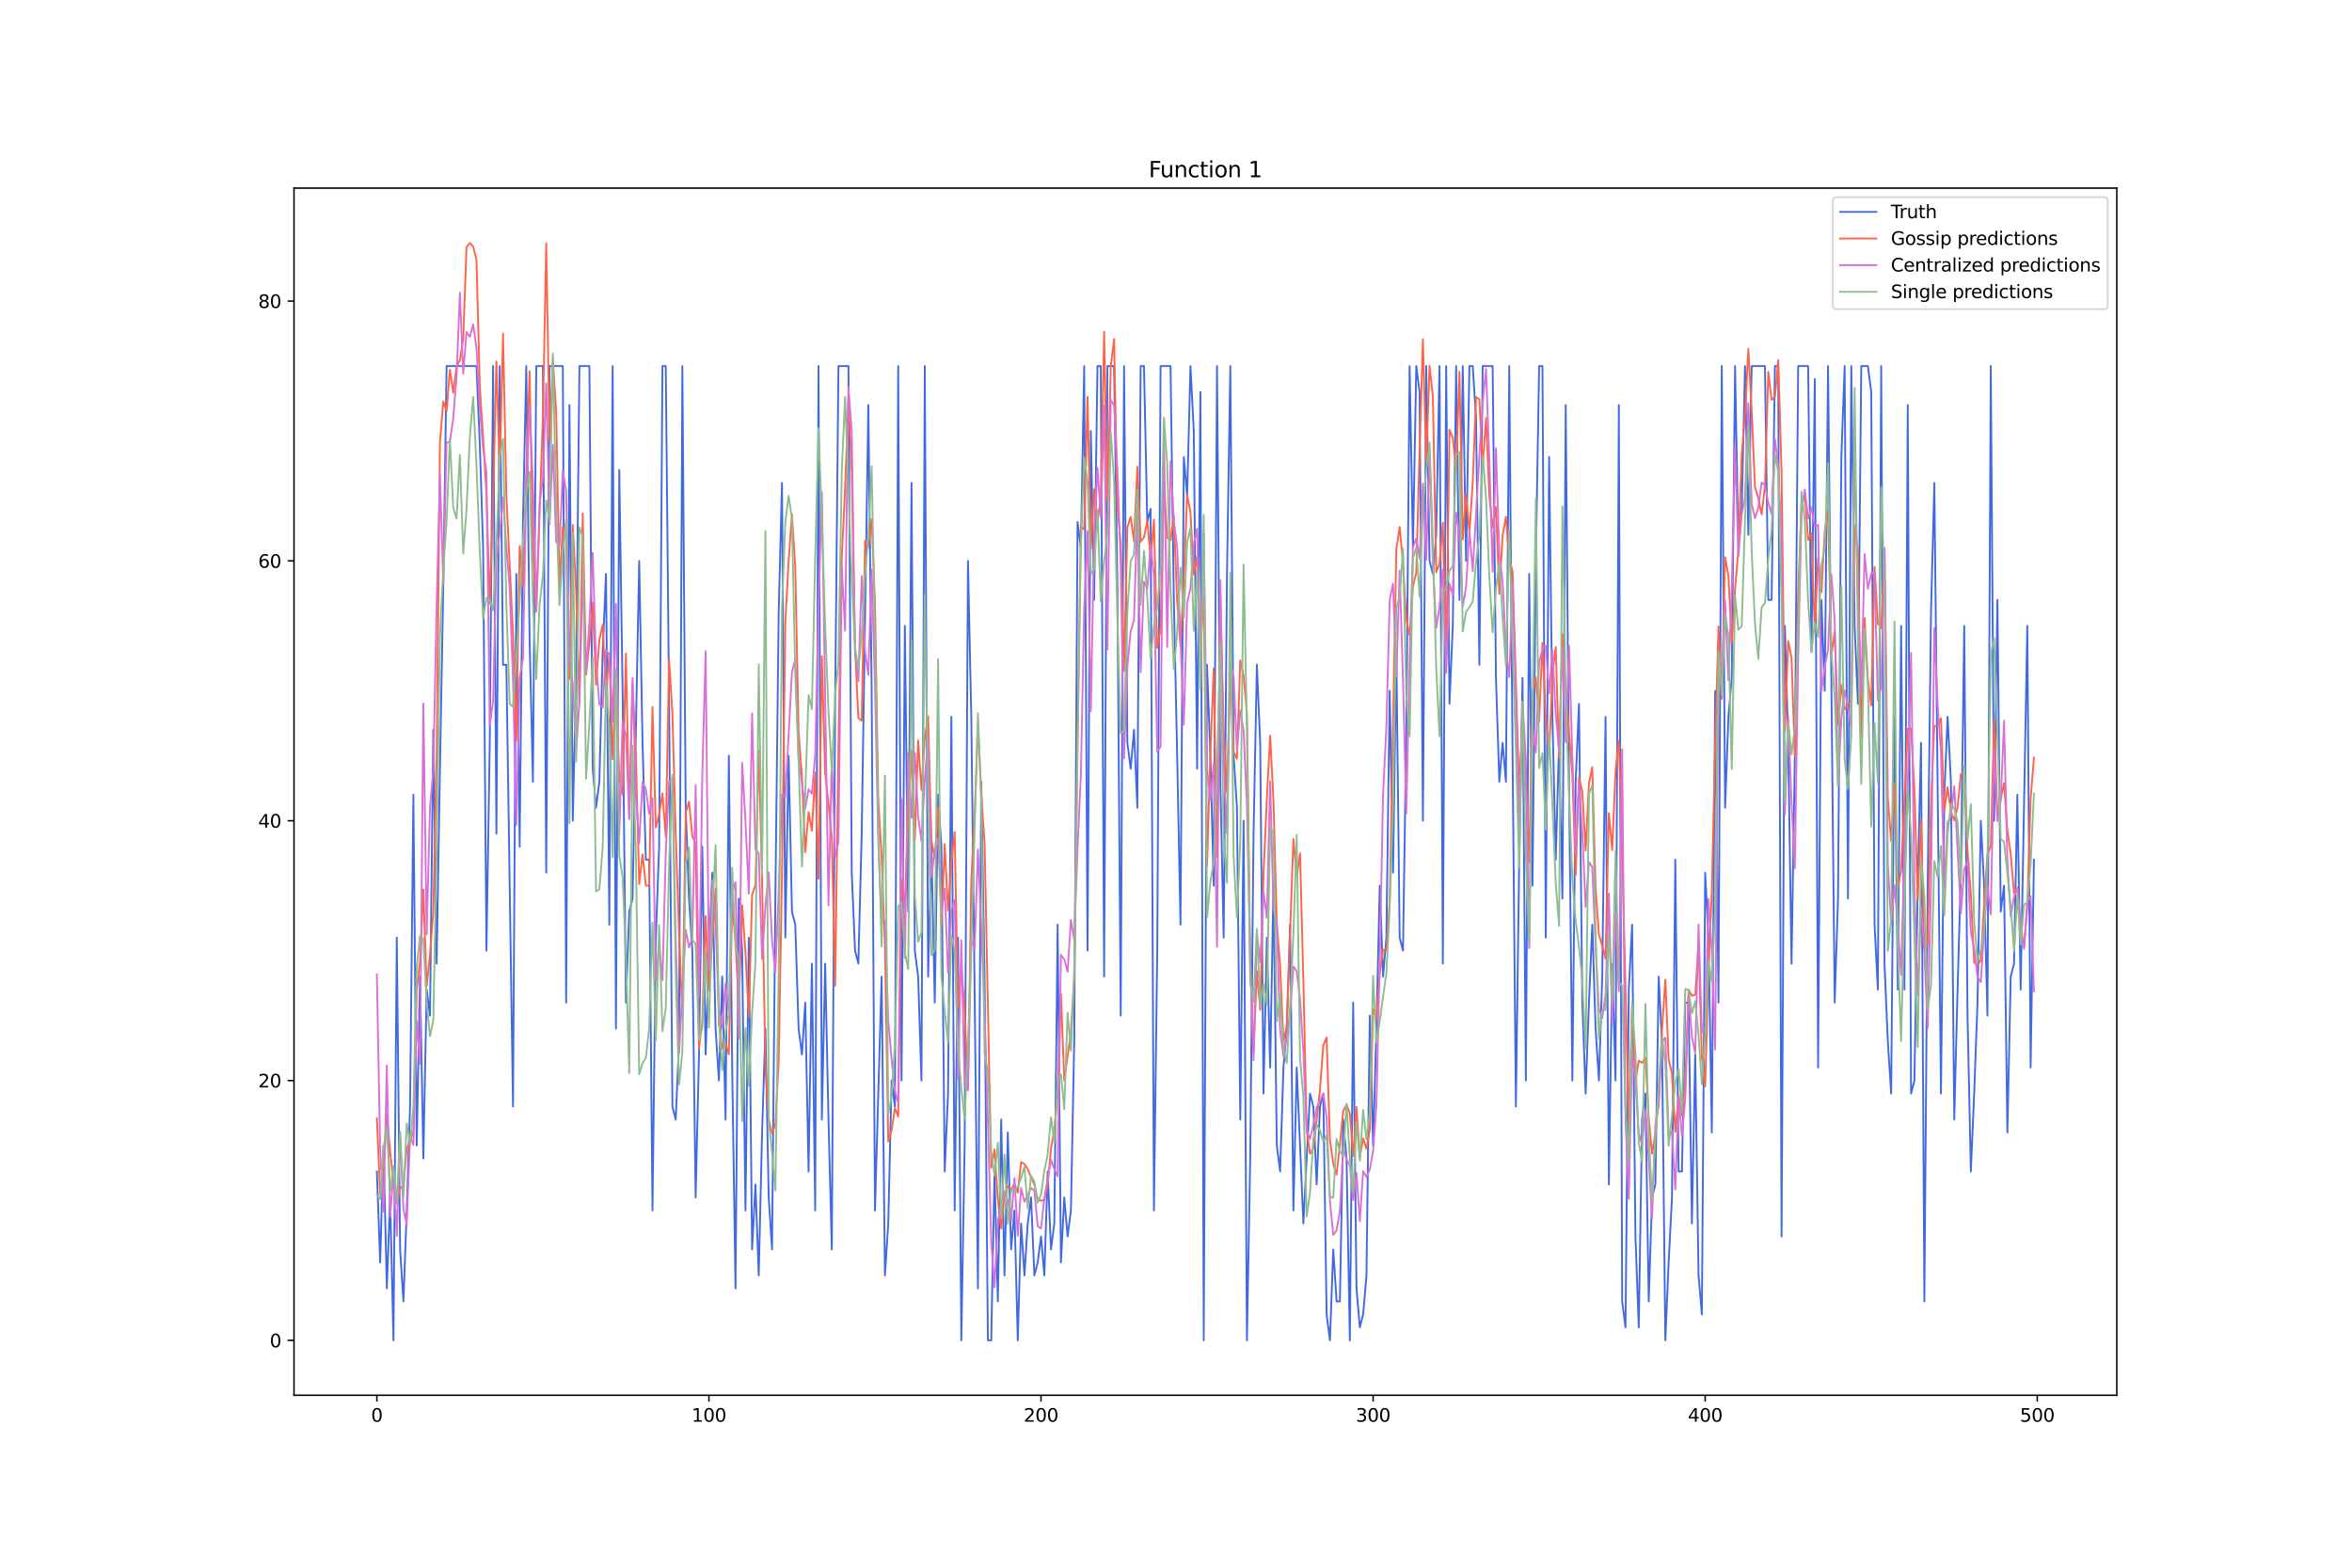 <?xml version="1.0" encoding="utf-8" standalone="no"?>
<!DOCTYPE svg PUBLIC "-//W3C//DTD SVG 1.1//EN"
  "http://www.w3.org/Graphics/SVG/1.1/DTD/svg11.dtd">
<svg xmlns:xlink="http://www.w3.org/1999/xlink" width="1296pt" height="864pt" viewBox="0 0 1296 864" xmlns="http://www.w3.org/2000/svg" version="1.1">
 <defs>
  <style type="text/css">*{stroke-linejoin: round; stroke-linecap: butt}</style>
 </defs>
 <g id="figure_1">
  <g id="patch_1">
   <path d="M 0 864 
L 1296 864 
L 1296 0 
L 0 0 
z
" style="fill: #ffffff"/>
  </g>
  <g id="axes_1">
   <g id="patch_2">
    <path d="M 162 768.96 
L 1166.4 768.96 
L 1166.4 103.68 
L 162 103.68 
z
" style="fill: #ffffff"/>
   </g>
   <g id="matplotlib.axis_1">
    <g id="xtick_1">
     <g id="line2d_1">
      <defs>
       <path id="m5e33c8b015" d="M 0 0 
L 0 3.5 
" style="stroke: #000000; stroke-width: 0.8"/>
      </defs>
      <g>
       <use xlink:href="#m5e33c8b015" x="207.655" y="768.96" style="stroke: #000000; stroke-width: 0.8"/>
      </g>
     </g>
     <g id="text_1">
      <!-- 0 -->
      <g transform="translate(204.473 783.558) scale(0.1 -0.1)">
       <defs>
        <path id="DejaVuSans-30" d="M 2034 4250 
Q 1547 4250 1301 3770 
Q 1056 3291 1056 2328 
Q 1056 1369 1301 889 
Q 1547 409 2034 409 
Q 2525 409 2770 889 
Q 3016 1369 3016 2328 
Q 3016 3291 2770 3770 
Q 2525 4250 2034 4250 
z
M 2034 4750 
Q 2819 4750 3233 4129 
Q 3647 3509 3647 2328 
Q 3647 1150 3233 529 
Q 2819 -91 2034 -91 
Q 1250 -91 836 529 
Q 422 1150 422 2328 
Q 422 3509 836 4129 
Q 1250 4750 2034 4750 
z
" transform="scale(0.016)"/>
       </defs>
       <use xlink:href="#DejaVuSans-30"/>
      </g>
     </g>
    </g>
    <g id="xtick_2">
     <g id="line2d_2">
      <g>
       <use xlink:href="#m5e33c8b015" x="390.639" y="768.96" style="stroke: #000000; stroke-width: 0.8"/>
      </g>
     </g>
     <g id="text_2">
      <!-- 100 -->
      <g transform="translate(381.095 783.558) scale(0.1 -0.1)">
       <defs>
        <path id="DejaVuSans-31" d="M 794 531 
L 1825 531 
L 1825 4091 
L 703 3866 
L 703 4441 
L 1819 4666 
L 2450 4666 
L 2450 531 
L 3481 531 
L 3481 0 
L 794 0 
L 794 531 
z
" transform="scale(0.016)"/>
       </defs>
       <use xlink:href="#DejaVuSans-31"/>
       <use xlink:href="#DejaVuSans-30" x="63.623"/>
       <use xlink:href="#DejaVuSans-30" x="127.246"/>
      </g>
     </g>
    </g>
    <g id="xtick_3">
     <g id="line2d_3">
      <g>
       <use xlink:href="#m5e33c8b015" x="573.623" y="768.96" style="stroke: #000000; stroke-width: 0.8"/>
      </g>
     </g>
     <g id="text_3">
      <!-- 200 -->
      <g transform="translate(564.079 783.558) scale(0.1 -0.1)">
       <defs>
        <path id="DejaVuSans-32" d="M 1228 531 
L 3431 531 
L 3431 0 
L 469 0 
L 469 531 
Q 828 903 1448 1529 
Q 2069 2156 2228 2338 
Q 2531 2678 2651 2914 
Q 2772 3150 2772 3378 
Q 2772 3750 2511 3984 
Q 2250 4219 1831 4219 
Q 1534 4219 1204 4116 
Q 875 4013 500 3803 
L 500 4441 
Q 881 4594 1212 4672 
Q 1544 4750 1819 4750 
Q 2544 4750 2975 4387 
Q 3406 4025 3406 3419 
Q 3406 3131 3298 2873 
Q 3191 2616 2906 2266 
Q 2828 2175 2409 1742 
Q 1991 1309 1228 531 
z
" transform="scale(0.016)"/>
       </defs>
       <use xlink:href="#DejaVuSans-32"/>
       <use xlink:href="#DejaVuSans-30" x="63.623"/>
       <use xlink:href="#DejaVuSans-30" x="127.246"/>
      </g>
     </g>
    </g>
    <g id="xtick_4">
     <g id="line2d_4">
      <g>
       <use xlink:href="#m5e33c8b015" x="756.607" y="768.96" style="stroke: #000000; stroke-width: 0.8"/>
      </g>
     </g>
     <g id="text_4">
      <!-- 300 -->
      <g transform="translate(747.063 783.558) scale(0.1 -0.1)">
       <defs>
        <path id="DejaVuSans-33" d="M 2597 2516 
Q 3050 2419 3304 2112 
Q 3559 1806 3559 1356 
Q 3559 666 3084 287 
Q 2609 -91 1734 -91 
Q 1441 -91 1130 -33 
Q 819 25 488 141 
L 488 750 
Q 750 597 1062 519 
Q 1375 441 1716 441 
Q 2309 441 2620 675 
Q 2931 909 2931 1356 
Q 2931 1769 2642 2001 
Q 2353 2234 1838 2234 
L 1294 2234 
L 1294 2753 
L 1863 2753 
Q 2328 2753 2575 2939 
Q 2822 3125 2822 3475 
Q 2822 3834 2567 4026 
Q 2313 4219 1838 4219 
Q 1578 4219 1281 4162 
Q 984 4106 628 3988 
L 628 4550 
Q 988 4650 1302 4700 
Q 1616 4750 1894 4750 
Q 2613 4750 3031 4423 
Q 3450 4097 3450 3541 
Q 3450 3153 3228 2886 
Q 3006 2619 2597 2516 
z
" transform="scale(0.016)"/>
       </defs>
       <use xlink:href="#DejaVuSans-33"/>
       <use xlink:href="#DejaVuSans-30" x="63.623"/>
       <use xlink:href="#DejaVuSans-30" x="127.246"/>
      </g>
     </g>
    </g>
    <g id="xtick_5">
     <g id="line2d_5">
      <g>
       <use xlink:href="#m5e33c8b015" x="939.591" y="768.96" style="stroke: #000000; stroke-width: 0.8"/>
      </g>
     </g>
     <g id="text_5">
      <!-- 400 -->
      <g transform="translate(930.047 783.558) scale(0.1 -0.1)">
       <defs>
        <path id="DejaVuSans-34" d="M 2419 4116 
L 825 1625 
L 2419 1625 
L 2419 4116 
z
M 2253 4666 
L 3047 4666 
L 3047 1625 
L 3713 1625 
L 3713 1100 
L 3047 1100 
L 3047 0 
L 2419 0 
L 2419 1100 
L 313 1100 
L 313 1709 
L 2253 4666 
z
" transform="scale(0.016)"/>
       </defs>
       <use xlink:href="#DejaVuSans-34"/>
       <use xlink:href="#DejaVuSans-30" x="63.623"/>
       <use xlink:href="#DejaVuSans-30" x="127.246"/>
      </g>
     </g>
    </g>
    <g id="xtick_6">
     <g id="line2d_6">
      <g>
       <use xlink:href="#m5e33c8b015" x="1122.575" y="768.96" style="stroke: #000000; stroke-width: 0.8"/>
      </g>
     </g>
     <g id="text_6">
      <!-- 500 -->
      <g transform="translate(1113.032 783.558) scale(0.1 -0.1)">
       <defs>
        <path id="DejaVuSans-35" d="M 691 4666 
L 3169 4666 
L 3169 4134 
L 1269 4134 
L 1269 2991 
Q 1406 3038 1543 3061 
Q 1681 3084 1819 3084 
Q 2600 3084 3056 2656 
Q 3513 2228 3513 1497 
Q 3513 744 3044 326 
Q 2575 -91 1722 -91 
Q 1428 -91 1123 -41 
Q 819 9 494 109 
L 494 744 
Q 775 591 1075 516 
Q 1375 441 1709 441 
Q 2250 441 2565 725 
Q 2881 1009 2881 1497 
Q 2881 1984 2565 2268 
Q 2250 2553 1709 2553 
Q 1456 2553 1204 2497 
Q 953 2441 691 2322 
L 691 4666 
z
" transform="scale(0.016)"/>
       </defs>
       <use xlink:href="#DejaVuSans-35"/>
       <use xlink:href="#DejaVuSans-30" x="63.623"/>
       <use xlink:href="#DejaVuSans-30" x="127.246"/>
      </g>
     </g>
    </g>
   </g>
   <g id="matplotlib.axis_2">
    <g id="ytick_1">
     <g id="line2d_7">
      <defs>
       <path id="m95e3d1a0ce" d="M 0 0 
L -3.5 0 
" style="stroke: #000000; stroke-width: 0.8"/>
      </defs>
      <g>
       <use xlink:href="#m95e3d1a0ce" x="162" y="738.72" style="stroke: #000000; stroke-width: 0.8"/>
      </g>
     </g>
     <g id="text_7">
      <!-- 0 -->
      <g transform="translate(148.637 742.519) scale(0.1 -0.1)">
       <use xlink:href="#DejaVuSans-30"/>
      </g>
     </g>
    </g>
    <g id="ytick_2">
     <g id="line2d_8">
      <g>
       <use xlink:href="#m95e3d1a0ce" x="162" y="595.524" style="stroke: #000000; stroke-width: 0.8"/>
      </g>
     </g>
     <g id="text_8">
      <!-- 20 -->
      <g transform="translate(142.275 599.323) scale(0.1 -0.1)">
       <use xlink:href="#DejaVuSans-32"/>
       <use xlink:href="#DejaVuSans-30" x="63.623"/>
      </g>
     </g>
    </g>
    <g id="ytick_3">
     <g id="line2d_9">
      <g>
       <use xlink:href="#m95e3d1a0ce" x="162" y="452.328" style="stroke: #000000; stroke-width: 0.8"/>
      </g>
     </g>
     <g id="text_9">
      <!-- 40 -->
      <g transform="translate(142.275 456.127) scale(0.1 -0.1)">
       <use xlink:href="#DejaVuSans-34"/>
       <use xlink:href="#DejaVuSans-30" x="63.623"/>
      </g>
     </g>
    </g>
    <g id="ytick_4">
     <g id="line2d_10">
      <g>
       <use xlink:href="#m95e3d1a0ce" x="162" y="309.132" style="stroke: #000000; stroke-width: 0.8"/>
      </g>
     </g>
     <g id="text_10">
      <!-- 60 -->
      <g transform="translate(142.275 312.931) scale(0.1 -0.1)">
       <defs>
        <path id="DejaVuSans-36" d="M 2113 2584 
Q 1688 2584 1439 2293 
Q 1191 2003 1191 1497 
Q 1191 994 1439 701 
Q 1688 409 2113 409 
Q 2538 409 2786 701 
Q 3034 994 3034 1497 
Q 3034 2003 2786 2293 
Q 2538 2584 2113 2584 
z
M 3366 4563 
L 3366 3988 
Q 3128 4100 2886 4159 
Q 2644 4219 2406 4219 
Q 1781 4219 1451 3797 
Q 1122 3375 1075 2522 
Q 1259 2794 1537 2939 
Q 1816 3084 2150 3084 
Q 2853 3084 3261 2657 
Q 3669 2231 3669 1497 
Q 3669 778 3244 343 
Q 2819 -91 2113 -91 
Q 1303 -91 875 529 
Q 447 1150 447 2328 
Q 447 3434 972 4092 
Q 1497 4750 2381 4750 
Q 2619 4750 2861 4703 
Q 3103 4656 3366 4563 
z
" transform="scale(0.016)"/>
       </defs>
       <use xlink:href="#DejaVuSans-36"/>
       <use xlink:href="#DejaVuSans-30" x="63.623"/>
      </g>
     </g>
    </g>
    <g id="ytick_5">
     <g id="line2d_11">
      <g>
       <use xlink:href="#m95e3d1a0ce" x="162" y="165.935" style="stroke: #000000; stroke-width: 0.8"/>
      </g>
     </g>
     <g id="text_11">
      <!-- 80 -->
      <g transform="translate(142.275 169.735) scale(0.1 -0.1)">
       <defs>
        <path id="DejaVuSans-38" d="M 2034 2216 
Q 1584 2216 1326 1975 
Q 1069 1734 1069 1313 
Q 1069 891 1326 650 
Q 1584 409 2034 409 
Q 2484 409 2743 651 
Q 3003 894 3003 1313 
Q 3003 1734 2745 1975 
Q 2488 2216 2034 2216 
z
M 1403 2484 
Q 997 2584 770 2862 
Q 544 3141 544 3541 
Q 544 4100 942 4425 
Q 1341 4750 2034 4750 
Q 2731 4750 3128 4425 
Q 3525 4100 3525 3541 
Q 3525 3141 3298 2862 
Q 3072 2584 2669 2484 
Q 3125 2378 3379 2068 
Q 3634 1759 3634 1313 
Q 3634 634 3220 271 
Q 2806 -91 2034 -91 
Q 1263 -91 848 271 
Q 434 634 434 1313 
Q 434 1759 690 2068 
Q 947 2378 1403 2484 
z
M 1172 3481 
Q 1172 3119 1398 2916 
Q 1625 2713 2034 2713 
Q 2441 2713 2670 2916 
Q 2900 3119 2900 3481 
Q 2900 3844 2670 4047 
Q 2441 4250 2034 4250 
Q 1625 4250 1398 4047 
Q 1172 3844 1172 3481 
z
" transform="scale(0.016)"/>
       </defs>
       <use xlink:href="#DejaVuSans-38"/>
       <use xlink:href="#DejaVuSans-30" x="63.623"/>
      </g>
     </g>
    </g>
   </g>
   <g id="line2d_12">
    <path d="M 207.655 645.643 
L 209.484 695.761 
L 211.314 631.323 
L 213.144 710.081 
L 214.974 659.962 
L 216.804 738.72 
L 218.634 516.766 
L 220.463 688.601 
L 222.293 717.241 
L 224.123 667.122 
L 225.953 609.843 
L 227.783 438.008 
L 229.613 631.323 
L 231.442 538.245 
L 233.272 638.483 
L 235.102 545.405 
L 236.932 559.725 
L 238.762 402.209 
L 240.592 531.086 
L 242.422 423.688 
L 244.251 323.451 
L 246.081 201.734 
L 262.55 201.734 
L 264.38 244.693 
L 266.209 301.972 
L 268.039 523.926 
L 269.869 409.369 
L 271.699 201.734 
L 273.529 459.487 
L 275.359 201.734 
L 277.189 366.41 
L 279.018 366.41 
L 282.678 609.843 
L 284.508 316.291 
L 286.338 466.647 
L 288.168 287.652 
L 289.997 201.734 
L 291.827 352.09 
L 293.657 430.848 
L 295.487 201.734 
L 299.147 201.734 
L 300.976 480.967 
L 302.806 201.734 
L 310.126 201.734 
L 311.956 552.565 
L 313.785 223.214 
L 315.615 452.328 
L 317.445 373.57 
L 319.275 201.734 
L 324.764 201.734 
L 326.594 423.688 
L 328.424 445.168 
L 330.254 430.848 
L 332.084 359.25 
L 333.914 316.291 
L 335.743 509.606 
L 337.573 201.734 
L 339.403 566.885 
L 341.233 259.013 
L 343.063 380.73 
L 344.893 552.565 
L 346.723 502.446 
L 348.552 495.287 
L 352.212 309.132 
L 354.042 409.369 
L 355.872 473.807 
L 357.702 473.807 
L 359.531 667.122 
L 361.361 516.766 
L 363.191 466.647 
L 365.021 201.734 
L 366.851 201.734 
L 368.681 387.889 
L 370.51 609.843 
L 372.34 617.003 
L 374.17 574.044 
L 376 201.734 
L 377.83 445.168 
L 379.66 495.287 
L 381.489 523.926 
L 383.319 659.962 
L 385.149 581.204 
L 386.979 466.647 
L 388.809 581.204 
L 390.639 523.926 
L 392.469 480.967 
L 394.298 566.885 
L 396.128 595.524 
L 397.958 538.245 
L 399.788 617.003 
L 401.618 416.529 
L 403.448 588.364 
L 405.277 710.081 
L 407.107 495.287 
L 408.937 523.926 
L 410.767 667.122 
L 412.597 516.766 
L 414.427 688.601 
L 416.256 652.802 
L 418.086 702.921 
L 419.916 624.163 
L 421.746 566.885 
L 423.576 659.962 
L 425.406 688.601 
L 427.236 495.287 
L 429.065 337.771 
L 430.895 266.173 
L 432.725 516.766 
L 434.555 416.529 
L 436.385 502.446 
L 438.215 509.606 
L 440.044 566.885 
L 441.874 581.204 
L 443.704 552.565 
L 445.534 645.643 
L 447.364 531.086 
L 449.194 667.122 
L 451.023 201.734 
L 452.853 617.003 
L 454.683 531.086 
L 456.513 617.003 
L 458.343 688.601 
L 460.173 387.889 
L 462.003 201.734 
L 467.492 201.734 
L 469.322 480.967 
L 471.152 523.926 
L 472.982 531.086 
L 474.811 459.487 
L 478.471 223.214 
L 480.301 380.73 
L 482.131 667.122 
L 485.79 538.245 
L 487.62 702.921 
L 489.45 674.282 
L 491.28 595.524 
L 493.11 609.843 
L 494.94 201.734 
L 496.77 595.524 
L 498.599 344.931 
L 500.429 502.446 
L 502.259 266.173 
L 504.089 523.926 
L 505.919 538.245 
L 507.749 595.524 
L 509.578 201.734 
L 511.408 538.245 
L 513.238 466.647 
L 515.068 552.565 
L 516.898 438.008 
L 518.728 466.647 
L 520.557 645.643 
L 522.387 602.684 
L 524.217 395.049 
L 526.047 667.122 
L 527.877 516.766 
L 529.707 738.72 
L 531.536 631.323 
L 533.366 309.132 
L 535.196 395.049 
L 537.026 545.405 
L 538.856 710.081 
L 540.686 430.848 
L 542.516 538.245 
L 544.345 738.72 
L 546.175 738.72 
L 548.005 645.643 
L 549.835 717.241 
L 551.665 617.003 
L 553.495 702.921 
L 555.324 624.163 
L 557.154 688.601 
L 558.984 667.122 
L 560.814 738.72 
L 562.644 674.282 
L 564.474 702.921 
L 566.303 674.282 
L 568.133 659.962 
L 569.963 702.921 
L 571.793 695.761 
L 573.623 681.442 
L 575.453 702.921 
L 577.283 645.643 
L 579.112 688.601 
L 580.942 674.282 
L 582.772 509.606 
L 584.602 695.761 
L 586.432 659.962 
L 588.262 681.442 
L 590.091 667.122 
L 591.921 574.044 
L 593.751 287.652 
L 595.581 301.972 
L 597.411 201.734 
L 599.241 523.926 
L 601.07 237.533 
L 602.9 330.611 
L 604.73 201.734 
L 606.56 201.734 
L 608.39 538.245 
L 610.22 201.734 
L 613.879 201.734 
L 615.709 323.451 
L 617.539 559.725 
L 619.369 201.734 
L 621.199 409.369 
L 623.029 423.688 
L 624.858 402.209 
L 626.688 445.168 
L 628.518 201.734 
L 630.348 201.734 
L 632.178 287.652 
L 634.008 280.492 
L 635.837 667.122 
L 637.667 523.926 
L 639.497 201.734 
L 644.987 201.734 
L 646.817 330.611 
L 648.646 416.529 
L 650.476 509.606 
L 652.306 251.853 
L 654.136 273.332 
L 655.966 201.734 
L 657.796 237.533 
L 659.625 423.688 
L 661.455 216.054 
L 663.285 738.72 
L 665.115 366.41 
L 666.945 416.529 
L 668.775 488.127 
L 670.604 201.734 
L 672.434 430.848 
L 674.264 516.766 
L 676.094 316.291 
L 677.924 201.734 
L 679.754 416.529 
L 681.583 445.168 
L 683.413 617.003 
L 685.243 452.328 
L 687.073 738.72 
L 688.903 638.483 
L 690.733 459.487 
L 692.563 366.41 
L 694.392 409.369 
L 696.222 602.684 
L 698.052 516.766 
L 699.882 588.364 
L 701.712 488.127 
L 703.542 631.323 
L 705.371 645.643 
L 707.201 588.364 
L 709.031 566.885 
L 710.861 509.606 
L 712.691 667.122 
L 714.521 588.364 
L 718.18 674.282 
L 721.84 602.684 
L 723.67 609.843 
L 725.5 652.802 
L 727.33 609.843 
L 729.159 602.684 
L 730.989 724.4 
L 732.819 738.72 
L 734.649 688.601 
L 736.479 717.241 
L 738.309 717.241 
L 740.138 617.003 
L 741.968 638.483 
L 743.798 738.72 
L 745.628 552.565 
L 747.458 710.081 
L 749.288 731.56 
L 751.117 724.4 
L 752.947 702.921 
L 754.777 559.725 
L 756.607 631.323 
L 758.437 566.885 
L 760.267 488.127 
L 762.097 538.245 
L 763.926 516.766 
L 765.756 380.73 
L 767.586 480.967 
L 769.416 359.25 
L 771.246 516.766 
L 773.076 523.926 
L 774.905 402.209 
L 776.735 201.734 
L 778.565 301.972 
L 780.395 201.734 
L 782.225 216.054 
L 784.055 452.328 
L 785.884 201.734 
L 787.714 309.132 
L 789.544 316.291 
L 791.374 294.812 
L 793.204 201.734 
L 795.034 531.086 
L 796.864 201.734 
L 798.693 387.889 
L 800.523 344.931 
L 802.353 201.734 
L 804.183 330.611 
L 806.013 201.734 
L 807.843 309.132 
L 809.672 201.734 
L 811.502 201.734 
L 813.332 230.374 
L 815.162 366.41 
L 816.992 201.734 
L 822.481 201.734 
L 824.311 373.57 
L 826.141 430.848 
L 827.971 409.369 
L 829.801 430.848 
L 831.63 201.734 
L 833.46 416.529 
L 835.29 609.843 
L 837.12 473.807 
L 838.95 373.57 
L 840.78 595.524 
L 842.61 316.291 
L 844.439 488.127 
L 846.269 309.132 
L 848.099 201.734 
L 849.929 201.734 
L 851.759 516.766 
L 853.589 251.853 
L 855.418 395.049 
L 857.248 473.807 
L 859.078 409.369 
L 860.908 495.287 
L 862.738 223.214 
L 864.568 430.848 
L 866.397 595.524 
L 868.227 430.848 
L 870.057 387.889 
L 871.887 552.565 
L 873.717 602.684 
L 875.547 552.565 
L 877.377 509.606 
L 879.206 566.885 
L 881.036 595.524 
L 882.866 538.245 
L 884.696 395.049 
L 886.526 652.802 
L 888.356 531.086 
L 890.185 595.524 
L 892.015 223.214 
L 893.845 717.241 
L 895.675 731.56 
L 897.505 545.405 
L 899.335 509.606 
L 901.164 681.442 
L 902.994 731.56 
L 904.824 617.003 
L 906.654 602.684 
L 908.484 717.241 
L 910.314 659.962 
L 912.144 652.802 
L 913.973 538.245 
L 915.803 574.044 
L 917.633 738.72 
L 919.463 695.761 
L 921.293 659.962 
L 923.123 473.807 
L 924.952 645.643 
L 926.782 645.643 
L 928.612 552.565 
L 930.442 552.565 
L 932.272 674.282 
L 934.102 581.204 
L 935.931 702.921 
L 937.761 724.4 
L 939.591 480.967 
L 941.421 516.766 
L 943.251 624.163 
L 945.081 380.73 
L 946.911 552.565 
L 948.74 201.734 
L 950.57 445.168 
L 952.4 395.049 
L 954.23 373.57 
L 956.06 201.734 
L 957.89 301.972 
L 959.719 280.492 
L 961.549 201.734 
L 963.379 294.812 
L 965.209 201.734 
L 972.528 201.734 
L 974.358 330.611 
L 976.188 330.611 
L 978.018 201.734 
L 979.848 201.734 
L 981.678 681.442 
L 983.507 344.931 
L 985.337 409.369 
L 987.167 531.086 
L 988.997 416.529 
L 990.827 201.734 
L 996.316 201.734 
L 998.146 359.25 
L 999.976 208.894 
L 1001.806 588.364 
L 1003.636 330.611 
L 1005.465 380.73 
L 1007.295 201.734 
L 1010.955 552.565 
L 1012.785 495.287 
L 1014.615 251.853 
L 1016.444 201.734 
L 1018.274 495.287 
L 1020.104 201.734 
L 1021.934 344.931 
L 1023.764 387.889 
L 1025.594 201.734 
L 1029.253 201.734 
L 1031.083 216.054 
L 1032.913 509.606 
L 1034.743 545.405 
L 1036.573 201.734 
L 1038.403 531.086 
L 1040.232 574.044 
L 1042.062 602.684 
L 1043.892 395.049 
L 1045.722 545.405 
L 1047.552 344.931 
L 1049.382 545.405 
L 1051.211 223.214 
L 1053.041 602.684 
L 1054.871 595.524 
L 1056.701 488.127 
L 1058.531 409.369 
L 1060.361 717.241 
L 1062.191 488.127 
L 1064.02 337.771 
L 1065.85 266.173 
L 1069.51 602.684 
L 1071.34 438.008 
L 1073.17 395.049 
L 1074.999 430.848 
L 1076.829 617.003 
L 1078.659 545.405 
L 1080.489 480.967 
L 1082.319 344.931 
L 1084.149 559.725 
L 1085.978 645.643 
L 1087.808 602.684 
L 1089.638 552.565 
L 1091.468 452.328 
L 1093.298 488.127 
L 1095.128 559.725 
L 1096.958 201.734 
L 1098.787 452.328 
L 1100.617 330.611 
L 1102.447 502.446 
L 1104.277 488.127 
L 1106.107 624.163 
L 1107.937 538.245 
L 1109.766 531.086 
L 1111.596 438.008 
L 1113.426 545.405 
L 1117.086 344.931 
L 1118.916 588.364 
L 1120.745 473.807 
L 1120.745 473.807 
" clip-path="url(#p9dbc371f2d)" style="fill: none; stroke: #4169e1; stroke-linecap: square"/>
   </g>
   <g id="line2d_13">
    <path d="M 207.655 616.271 
L 209.484 658.547 
L 211.314 643.83 
L 213.144 613.842 
L 214.974 634.443 
L 216.804 651.284 
L 218.634 663.41 
L 220.463 654.902 
L 222.293 653.404 
L 224.123 633.06 
L 225.953 629.018 
L 227.783 623.417 
L 229.613 545.636 
L 231.442 529.932 
L 233.272 490.271 
L 235.102 543.46 
L 236.932 526.236 
L 238.762 502.2 
L 240.592 417.903 
L 242.422 243.514 
L 244.251 221.231 
L 246.081 226.646 
L 247.911 203.853 
L 249.741 216.486 
L 251.571 201.991 
L 253.401 198.554 
L 255.23 187.045 
L 257.06 136.216 
L 258.89 133.92 
L 260.72 135.884 
L 262.55 143.208 
L 264.38 213.021 
L 266.209 240.906 
L 268.039 272.137 
L 269.869 332.634 
L 271.699 275.936 
L 273.529 199.154 
L 275.359 258.802 
L 277.189 183.918 
L 279.018 273.044 
L 282.678 349.717 
L 284.508 408.016 
L 286.338 300.84 
L 288.168 322.958 
L 289.997 260.06 
L 291.827 204.61 
L 293.657 304.853 
L 295.487 337.202 
L 299.147 229.334 
L 300.976 134.207 
L 302.806 242.161 
L 304.636 197.794 
L 306.466 226.957 
L 308.296 322.391 
L 310.126 290.275 
L 311.956 296.84 
L 313.785 374.117 
L 315.615 289.343 
L 317.445 325.818 
L 319.275 387.537 
L 321.105 282.94 
L 322.935 371.818 
L 324.764 354.465 
L 326.594 332.337 
L 328.424 377.312 
L 330.254 352.7 
L 332.084 344.348 
L 333.914 381.12 
L 335.743 360.052 
L 337.573 418.375 
L 339.403 375.171 
L 341.233 429.574 
L 343.063 437.857 
L 344.893 360.165 
L 346.723 451.405 
L 348.552 376.467 
L 350.382 416.682 
L 352.212 487.181 
L 354.042 470.849 
L 355.872 488.128 
L 357.702 487.958 
L 359.531 389.634 
L 361.361 456.1 
L 363.191 448.79 
L 365.021 437.3 
L 366.851 461.148 
L 368.681 363.373 
L 370.51 393.176 
L 372.34 459.778 
L 374.17 514.176 
L 376 561.081 
L 377.83 447.957 
L 379.66 441.803 
L 381.489 460.858 
L 383.319 464.871 
L 385.149 577.85 
L 386.979 562.65 
L 388.809 504.89 
L 390.639 545.939 
L 394.298 489.542 
L 396.128 563.976 
L 397.958 577.906 
L 399.788 574.8 
L 401.618 581.103 
L 403.448 498.034 
L 405.277 519.157 
L 407.107 554.963 
L 408.937 498.939 
L 410.767 525.136 
L 412.597 560.444 
L 414.427 493.163 
L 416.256 487.736 
L 418.086 413.544 
L 419.916 484.791 
L 421.746 587.212 
L 423.576 616.888 
L 425.406 624.659 
L 427.236 619.856 
L 429.065 584.756 
L 430.895 481.314 
L 432.725 342.963 
L 434.555 309.136 
L 436.385 283.445 
L 438.215 312.739 
L 440.044 403.675 
L 441.874 427.704 
L 443.704 469.848 
L 445.534 447.601 
L 447.364 457.83 
L 449.194 425.71 
L 451.023 484.38 
L 452.853 361.673 
L 454.683 425.994 
L 456.513 442.853 
L 458.343 462.074 
L 460.173 543.278 
L 462.003 411.741 
L 463.832 307.098 
L 465.662 269.355 
L 467.492 219.602 
L 469.322 260.353 
L 471.152 356.842 
L 472.982 395.737 
L 474.811 397.187 
L 476.641 298.161 
L 478.471 301.603 
L 480.301 286.109 
L 482.131 332.03 
L 483.961 440.825 
L 485.79 472.29 
L 487.62 521.126 
L 489.45 629.045 
L 491.28 622.939 
L 493.11 610.748 
L 494.94 615.352 
L 496.77 485.023 
L 498.599 498.407 
L 500.429 451.497 
L 502.259 413.543 
L 504.089 463.061 
L 505.919 408.071 
L 507.749 435.451 
L 509.578 406.376 
L 511.408 394.717 
L 513.238 463.219 
L 515.068 473.171 
L 516.898 445.323 
L 518.728 509.912 
L 520.557 465.231 
L 522.387 501.885 
L 524.217 475.135 
L 526.047 458.533 
L 527.877 554.907 
L 529.707 533.041 
L 531.536 556.736 
L 533.366 599.038 
L 535.196 484.85 
L 537.026 449.987 
L 538.856 399.043 
L 540.686 437.351 
L 542.516 464.575 
L 546.175 643.61 
L 548.005 633.439 
L 549.835 660.703 
L 551.665 677.077 
L 553.495 658.628 
L 555.324 653.989 
L 557.154 655.59 
L 558.984 652.402 
L 560.814 657.325 
L 562.644 640.562 
L 564.474 641.51 
L 566.303 644.379 
L 568.133 648.975 
L 569.963 653.052 
L 571.793 660.896 
L 573.623 661.808 
L 575.453 661.129 
L 577.283 653.169 
L 579.112 632.924 
L 580.942 622.493 
L 582.772 603.395 
L 584.602 547.533 
L 586.432 595.403 
L 590.091 568.864 
L 591.921 538.778 
L 593.751 407.282 
L 595.581 290.445 
L 597.411 291.666 
L 599.241 218.689 
L 601.07 302.78 
L 602.9 269.646 
L 604.73 287.387 
L 606.56 274.354 
L 608.39 182.766 
L 610.22 275.885 
L 612.05 202.128 
L 613.879 186.834 
L 615.709 280.086 
L 617.539 299.261 
L 619.369 369.838 
L 621.199 290.643 
L 623.029 284.893 
L 624.858 298.436 
L 626.688 257.208 
L 628.518 298.56 
L 630.348 296.163 
L 632.178 286.958 
L 634.008 307.815 
L 635.837 286.324 
L 637.667 357.12 
L 639.497 346.397 
L 641.327 264.87 
L 643.157 296.321 
L 644.987 297.8 
L 646.817 284.327 
L 648.646 332.097 
L 650.476 356.113 
L 652.306 320.06 
L 654.136 272.756 
L 655.966 282.361 
L 657.796 316.597 
L 659.625 306.637 
L 661.455 358.418 
L 663.285 327.554 
L 665.115 477.426 
L 666.945 414.805 
L 668.775 368.28 
L 670.604 472.082 
L 672.434 327.448 
L 674.264 401.784 
L 676.094 436.819 
L 677.924 366.792 
L 679.754 414.539 
L 681.583 418.157 
L 683.413 363.944 
L 685.243 372.516 
L 687.073 392.621 
L 688.903 529.696 
L 690.733 580.132 
L 692.563 535.146 
L 694.392 556.591 
L 696.222 481.365 
L 698.052 440.459 
L 699.882 405.456 
L 701.712 441.349 
L 703.542 509.14 
L 705.371 531.808 
L 707.201 573.775 
L 709.031 565.49 
L 712.691 462.377 
L 714.521 483.383 
L 716.35 470.222 
L 718.18 540.589 
L 720.01 622.717 
L 721.84 635.869 
L 723.67 632.91 
L 725.5 617.278 
L 727.33 600.678 
L 729.159 576.106 
L 730.989 571.764 
L 732.819 628.143 
L 734.649 641.328 
L 736.479 647.413 
L 738.309 630.596 
L 740.138 612.302 
L 741.968 608.769 
L 743.798 613.793 
L 745.628 637.161 
L 747.458 610.135 
L 749.288 637.707 
L 751.117 627.435 
L 752.947 633.07 
L 754.777 622.669 
L 756.607 556.1 
L 758.437 560.767 
L 760.267 536.737 
L 762.097 523.419 
L 763.926 523.916 
L 765.756 496.166 
L 769.416 302.74 
L 771.246 290.387 
L 773.076 310.266 
L 774.905 341.501 
L 776.735 350.149 
L 778.565 323.367 
L 780.395 315.577 
L 782.225 247.489 
L 784.055 186.888 
L 785.884 254.736 
L 787.714 201.586 
L 789.544 218.293 
L 791.374 315.409 
L 793.204 310.567 
L 795.034 288.115 
L 796.864 365.794 
L 798.693 236.806 
L 800.523 241.48 
L 802.353 258.927 
L 804.183 204.846 
L 806.013 297.351 
L 807.843 272.605 
L 809.672 293.638 
L 811.502 265.954 
L 813.332 218.839 
L 815.162 220.085 
L 816.992 257.594 
L 818.822 230.325 
L 820.651 273.186 
L 822.481 290.738 
L 824.311 279.424 
L 826.141 327.324 
L 827.971 295.26 
L 829.801 284.776 
L 831.63 308.42 
L 833.46 314.777 
L 837.12 435.321 
L 838.95 396.214 
L 840.78 431.175 
L 842.61 475.288 
L 844.439 381.362 
L 846.269 373.424 
L 848.099 397.659 
L 849.929 354.302 
L 851.759 396.312 
L 853.589 416.416 
L 855.418 371.467 
L 857.248 356.643 
L 859.078 417.816 
L 860.908 349.503 
L 862.738 380.538 
L 866.397 427.267 
L 868.227 482.176 
L 870.057 428.166 
L 871.887 436.358 
L 873.717 468.805 
L 875.547 431.568 
L 877.377 422.727 
L 879.206 490.06 
L 881.036 515.097 
L 882.866 521.357 
L 884.696 528.339 
L 886.526 448.082 
L 888.356 468.557 
L 890.185 424.779 
L 892.015 408.237 
L 893.845 469.163 
L 897.505 619.873 
L 899.335 555.059 
L 901.164 595.418 
L 902.994 584.608 
L 904.824 585.706 
L 906.654 582.898 
L 908.484 616.008 
L 910.314 635.795 
L 912.144 624.215 
L 913.973 606.805 
L 915.803 567.57 
L 917.633 539.926 
L 919.463 583.915 
L 921.293 591.602 
L 923.123 623.749 
L 924.952 604.323 
L 926.782 614.832 
L 928.612 597.118 
L 930.442 545.377 
L 932.272 548.827 
L 934.102 548.182 
L 935.931 520.248 
L 937.761 582.723 
L 939.591 598.849 
L 941.421 533.76 
L 943.251 491.209 
L 945.081 410.783 
L 946.911 345.247 
L 948.74 385.217 
L 950.57 307.108 
L 952.4 317.347 
L 954.23 354.164 
L 956.06 324.708 
L 957.89 302.747 
L 959.719 250.556 
L 961.549 228.504 
L 963.379 192.279 
L 965.209 226.659 
L 967.039 268.571 
L 968.869 274.585 
L 970.698 283.536 
L 972.528 268.014 
L 974.358 204.986 
L 976.188 220.336 
L 978.018 218.804 
L 979.848 198.458 
L 981.678 259.971 
L 983.507 402.896 
L 985.337 353.246 
L 987.167 362.487 
L 988.997 416.925 
L 990.827 327.07 
L 992.657 278.525 
L 994.486 272.231 
L 996.316 297.589 
L 998.146 293.841 
L 999.976 347.733 
L 1001.806 307.501 
L 1003.636 326.333 
L 1005.465 292.995 
L 1007.295 281.595 
L 1009.125 361.556 
L 1010.955 347.882 
L 1012.785 399.485 
L 1014.615 377.553 
L 1016.444 390.917 
L 1018.274 388.163 
L 1020.104 386.233 
L 1021.934 289.735 
L 1023.764 303.948 
L 1025.594 406.74 
L 1027.424 340.642 
L 1029.253 374.694 
L 1031.083 388.825 
L 1032.913 312.468 
L 1034.743 343.652 
L 1036.573 346.213 
L 1038.403 302.748 
L 1040.232 439.794 
L 1042.062 463.479 
L 1043.892 431.838 
L 1045.722 489.191 
L 1047.552 480.024 
L 1051.211 401.695 
L 1053.041 401.728 
L 1054.871 434.812 
L 1056.701 495.611 
L 1058.531 452.385 
L 1060.361 523.142 
L 1062.191 520.492 
L 1064.02 441.18 
L 1065.85 400.031 
L 1067.68 400.138 
L 1069.51 395.866 
L 1071.34 446.903 
L 1073.17 433.863 
L 1074.999 447.151 
L 1076.829 452.115 
L 1078.659 444.813 
L 1080.489 426.78 
L 1082.319 424.814 
L 1084.149 468.317 
L 1085.978 492.999 
L 1087.808 530.505 
L 1089.638 531.804 
L 1091.468 529.229 
L 1093.298 498.061 
L 1095.128 470.434 
L 1096.958 466.71 
L 1098.787 397.003 
L 1100.617 449.266 
L 1104.277 431.623 
L 1106.107 457.667 
L 1107.937 470.7 
L 1109.766 492.253 
L 1111.596 489.607 
L 1113.426 514.294 
L 1115.256 521.518 
L 1117.086 500.463 
L 1118.916 440.246 
L 1120.745 417.583 
L 1120.745 417.583 
" clip-path="url(#p9dbc371f2d)" style="fill: none; stroke: #ff6347; stroke-linecap: square"/>
   </g>
   <g id="line2d_14">
    <path d="M 207.655 536.997 
L 209.484 633.854 
L 211.314 667.639 
L 213.144 587.09 
L 214.974 670.652 
L 216.804 646.27 
L 218.634 681.136 
L 220.463 625.144 
L 222.293 666.322 
L 224.123 675.044 
L 225.953 625.728 
L 227.783 631.102 
L 229.613 562.759 
L 231.442 586.149 
L 233.272 387.736 
L 235.102 514.878 
L 236.932 444.925 
L 238.762 424.387 
L 240.592 333.619 
L 242.422 261.245 
L 244.251 321.39 
L 246.081 243.906 
L 247.911 243.469 
L 249.741 230.601 
L 251.571 207.741 
L 253.401 161.256 
L 255.23 206.029 
L 257.06 183.003 
L 258.89 185.677 
L 260.72 178.788 
L 262.55 191.843 
L 264.38 224.674 
L 266.209 247.234 
L 268.039 260.324 
L 269.869 399.541 
L 271.699 386.633 
L 273.529 308.184 
L 275.359 293.874 
L 277.189 274.105 
L 279.018 301.55 
L 280.848 323.801 
L 282.678 375.157 
L 284.508 454.657 
L 286.338 373.378 
L 288.168 362.977 
L 289.997 267.447 
L 291.827 223.823 
L 293.657 266.288 
L 295.487 336.944 
L 297.317 277.448 
L 299.147 263.803 
L 300.976 211.312 
L 302.806 289.043 
L 304.636 245.26 
L 306.466 298.634 
L 308.296 300.851 
L 310.126 259.356 
L 311.956 270.538 
L 313.785 363.283 
L 315.615 376.999 
L 317.445 414.387 
L 319.275 386.656 
L 321.105 316.812 
L 322.935 370.278 
L 324.764 342.927 
L 326.594 304.73 
L 328.424 364.912 
L 330.254 388.167 
L 332.084 389.833 
L 333.914 358.261 
L 335.743 360.778 
L 337.573 397.809 
L 339.403 332.85 
L 341.233 459.987 
L 343.063 397.853 
L 344.893 405.157 
L 346.723 450.958 
L 348.552 373.538 
L 350.382 438.523 
L 352.212 464.808 
L 354.042 431.03 
L 355.872 434.826 
L 357.702 448.402 
L 359.531 439.904 
L 361.361 540.297 
L 363.191 520.321 
L 365.021 540.276 
L 366.851 469.732 
L 368.681 430.714 
L 370.51 429.383 
L 372.34 517.922 
L 374.17 580.514 
L 377.83 512.434 
L 379.66 522.18 
L 381.489 516.57 
L 383.319 432.601 
L 385.149 549.628 
L 386.979 427.115 
L 388.809 358.838 
L 390.639 534.205 
L 392.469 485.184 
L 394.298 509.702 
L 396.128 555.449 
L 397.958 566.302 
L 399.788 541.958 
L 401.618 558.471 
L 403.448 492.137 
L 405.277 486.122 
L 407.107 572.283 
L 408.937 420.381 
L 410.767 452.51 
L 412.597 492.542 
L 414.427 393.191 
L 416.256 467.977 
L 418.086 470.329 
L 419.916 528.581 
L 421.746 499.669 
L 423.576 480.8 
L 425.406 518.248 
L 427.236 535.598 
L 429.065 491.581 
L 430.895 437.723 
L 432.725 439.294 
L 436.385 370.359 
L 438.215 363.38 
L 440.044 418.634 
L 441.874 431.429 
L 443.704 445.513 
L 445.534 435.069 
L 447.364 437.441 
L 449.194 415.753 
L 451.023 334.967 
L 452.853 271.205 
L 456.513 499 
L 458.343 417.947 
L 460.173 472.185 
L 462.003 464.317 
L 463.832 312.081 
L 465.662 347.665 
L 467.492 213.561 
L 469.322 237.585 
L 471.152 359.423 
L 472.982 375.414 
L 474.811 317.456 
L 476.641 358.839 
L 478.471 371.842 
L 480.301 313.931 
L 482.131 377.525 
L 483.961 464.257 
L 485.79 508.606 
L 487.62 507.967 
L 489.45 562.647 
L 491.28 583.826 
L 493.11 601.321 
L 494.94 608.065 
L 496.77 440.382 
L 498.599 527.903 
L 500.429 414.826 
L 502.259 450.797 
L 504.089 414.944 
L 505.919 450.341 
L 507.749 463.384 
L 509.578 429.693 
L 511.408 406.23 
L 513.238 483.407 
L 515.068 468.235 
L 516.898 461.984 
L 518.728 503.696 
L 520.557 489.675 
L 522.387 536.229 
L 524.217 501.538 
L 526.047 495.882 
L 527.877 594.75 
L 529.707 518.219 
L 531.536 598.382 
L 533.366 601.05 
L 535.196 517.644 
L 537.026 523.154 
L 538.856 468.185 
L 540.686 511.438 
L 542.516 557.769 
L 544.345 617.383 
L 546.175 683.883 
L 548.005 709.488 
L 549.835 672.763 
L 551.665 665.777 
L 553.495 656.6 
L 555.324 661.575 
L 557.154 672.999 
L 558.984 649.209 
L 560.814 681.085 
L 562.644 654.751 
L 564.474 662.411 
L 568.133 654.71 
L 569.963 656.223 
L 571.793 675.831 
L 573.623 677.054 
L 575.453 660.301 
L 579.112 639.134 
L 580.942 644.347 
L 582.772 648.264 
L 584.602 526.177 
L 586.432 528.773 
L 588.262 535.552 
L 590.091 506.912 
L 591.921 518.203 
L 593.751 467.344 
L 595.581 426.965 
L 597.411 335.529 
L 599.241 292.688 
L 601.07 392.101 
L 602.9 294.608 
L 604.73 257.868 
L 606.56 285.475 
L 608.39 223.518 
L 610.22 357.99 
L 612.05 220.353 
L 613.879 223.483 
L 615.709 258.924 
L 617.539 311.467 
L 619.369 418.044 
L 621.199 367.089 
L 623.029 347.95 
L 624.858 341.837 
L 626.688 282.558 
L 628.518 370.437 
L 630.348 320.58 
L 632.178 324.731 
L 634.008 300.256 
L 635.837 317.06 
L 637.667 414.321 
L 639.497 411.501 
L 641.327 238.638 
L 643.157 356.727 
L 644.987 254.143 
L 646.817 287.196 
L 648.646 301.568 
L 650.476 352.29 
L 652.306 399.454 
L 654.136 332.18 
L 655.966 324.205 
L 657.796 299.965 
L 659.625 291.442 
L 661.455 362.734 
L 663.285 293.791 
L 665.115 424.068 
L 666.945 440.887 
L 668.775 420.393 
L 670.604 521.869 
L 672.434 319.796 
L 674.264 420.065 
L 676.094 459.298 
L 677.924 365.617 
L 679.754 372.962 
L 681.583 413.409 
L 683.413 391.426 
L 685.243 402.565 
L 687.073 443.008 
L 688.903 529.27 
L 690.733 584.26 
L 692.563 514.467 
L 694.392 530.294 
L 696.222 491.375 
L 698.052 505.887 
L 699.882 430.509 
L 701.712 500.685 
L 703.542 508.867 
L 705.371 567.736 
L 707.201 581.981 
L 709.031 570.882 
L 710.861 558.157 
L 712.691 532.706 
L 714.521 535.196 
L 716.35 550.613 
L 718.18 579.488 
L 720.01 623.064 
L 721.84 627.744 
L 723.67 620.062 
L 725.5 610.385 
L 727.33 606.94 
L 729.159 602.734 
L 730.989 615.95 
L 732.819 661.866 
L 734.649 680.647 
L 736.479 678.095 
L 738.309 667.314 
L 740.138 632.892 
L 741.968 638.995 
L 743.798 642.4 
L 745.628 661.442 
L 747.458 646.424 
L 749.288 673.104 
L 751.117 645.471 
L 752.947 648.664 
L 754.777 644.514 
L 756.607 634.439 
L 758.437 609.09 
L 760.267 529.376 
L 762.097 437.624 
L 763.926 400.744 
L 765.756 330.693 
L 767.586 321.63 
L 769.416 373.077 
L 771.246 314.456 
L 773.076 374.324 
L 774.905 448.388 
L 776.735 363.048 
L 778.565 301.81 
L 780.395 296.684 
L 782.225 307.738 
L 784.055 266.527 
L 785.884 308.538 
L 787.714 248.403 
L 789.544 311.303 
L 791.374 346.083 
L 793.204 334.334 
L 795.034 313.831 
L 796.864 370.977 
L 798.693 321.841 
L 800.523 327.712 
L 802.353 282.47 
L 804.183 295.105 
L 806.013 334.262 
L 807.843 323.46 
L 809.672 292.118 
L 811.502 314.848 
L 815.162 251.225 
L 816.992 221.85 
L 818.822 203.243 
L 820.651 253.611 
L 822.481 315.111 
L 824.311 246.961 
L 826.141 305.744 
L 827.971 320.505 
L 829.801 357.401 
L 831.63 373.164 
L 833.46 321.648 
L 835.29 384.681 
L 837.12 453.12 
L 838.95 386.711 
L 840.78 418.987 
L 842.61 522.587 
L 844.439 400.588 
L 846.269 414.707 
L 848.099 365.124 
L 849.929 357.546 
L 851.759 355.877 
L 853.589 382.297 
L 855.418 358.088 
L 857.248 393.389 
L 859.078 413.963 
L 860.908 356.979 
L 862.738 409.055 
L 864.568 355.93 
L 866.397 417.008 
L 868.227 470.419 
L 870.057 430.93 
L 871.887 459.218 
L 873.717 499.858 
L 875.547 475.101 
L 877.377 477.919 
L 879.206 522.159 
L 881.036 556.051 
L 882.866 561.126 
L 884.696 548.084 
L 886.526 492.364 
L 888.356 564.179 
L 890.185 503.2 
L 892.015 546.285 
L 893.845 413.01 
L 895.675 616.998 
L 897.505 660.761 
L 899.335 578.882 
L 901.164 597.166 
L 902.994 624.391 
L 904.824 631.112 
L 906.654 611.959 
L 908.484 638.993 
L 910.314 671.317 
L 912.144 619.429 
L 913.973 609.004 
L 915.803 574.251 
L 917.633 571.906 
L 919.463 626.152 
L 921.293 623.531 
L 923.123 655.636 
L 924.952 605.118 
L 926.782 626.114 
L 928.612 605.71 
L 930.442 547.734 
L 932.272 571.431 
L 934.102 580.241 
L 935.931 509.538 
L 937.761 568.827 
L 939.591 567.257 
L 941.421 495.529 
L 943.251 524.08 
L 945.081 578.385 
L 946.911 372.13 
L 948.74 371.42 
L 950.57 330.759 
L 952.4 374.99 
L 954.23 324.273 
L 956.06 246.074 
L 957.89 306.643 
L 959.719 283.329 
L 961.549 274.276 
L 963.379 222.149 
L 965.209 277.728 
L 967.039 285.606 
L 968.869 279.725 
L 970.698 265.892 
L 972.528 267.581 
L 974.358 277.044 
L 976.188 283.232 
L 978.018 241.895 
L 979.848 256.921 
L 981.678 295.697 
L 983.507 448.669 
L 985.337 394.739 
L 987.167 442.685 
L 988.997 478.536 
L 990.827 362.344 
L 992.657 282.278 
L 994.486 269.773 
L 996.316 285.751 
L 998.146 279.787 
L 999.976 290.089 
L 1001.806 289.274 
L 1003.636 380.874 
L 1005.465 367.461 
L 1007.295 357.888 
L 1009.125 316.678 
L 1010.955 341.587 
L 1012.785 432.579 
L 1014.615 395.806 
L 1016.444 380.54 
L 1018.274 389.888 
L 1020.104 401.131 
L 1021.934 248.309 
L 1023.764 332.197 
L 1025.594 381.106 
L 1027.424 305.443 
L 1029.253 324.477 
L 1031.083 316.212 
L 1032.913 315.549 
L 1034.743 386.093 
L 1036.573 378.454 
L 1038.403 301.955 
L 1040.232 476.379 
L 1042.062 509.083 
L 1043.892 488.032 
L 1045.722 509.286 
L 1047.552 537.378 
L 1049.382 467.259 
L 1051.211 432.257 
L 1053.041 359.882 
L 1054.871 489.884 
L 1056.701 548.173 
L 1058.531 499.4 
L 1060.361 525.03 
L 1062.191 566.718 
L 1064.02 487.046 
L 1065.85 346.221 
L 1067.68 388.533 
L 1069.51 414.676 
L 1071.34 489.124 
L 1073.17 453.176 
L 1074.999 449.967 
L 1076.829 433.241 
L 1080.489 503.398 
L 1082.319 479.049 
L 1084.149 474.394 
L 1085.978 513.899 
L 1087.808 522.703 
L 1089.638 538.357 
L 1091.468 541.273 
L 1093.298 511.821 
L 1095.128 488.047 
L 1096.958 503.83 
L 1098.787 413.161 
L 1100.617 452.574 
L 1102.447 441.276 
L 1104.277 397.212 
L 1106.107 474.864 
L 1107.937 505.158 
L 1109.766 494.179 
L 1111.596 489.08 
L 1113.426 509.001 
L 1115.256 523.048 
L 1117.086 496.533 
L 1118.916 493.987 
L 1120.745 546.366 
L 1120.745 546.366 
" clip-path="url(#p9dbc371f2d)" style="fill: none; stroke: #da70d6; stroke-linecap: square"/>
   </g>
   <g id="line2d_15">
    <path d="M 207.655 658.548 
L 209.484 660.942 
L 211.314 632.463 
L 213.144 621.563 
L 214.974 656.71 
L 216.804 642.81 
L 218.634 662.414 
L 220.463 623.579 
L 222.293 659.879 
L 224.123 619.172 
L 225.953 630.867 
L 227.783 609.645 
L 229.613 533.257 
L 231.442 515.883 
L 233.272 517.443 
L 235.102 552.697 
L 236.932 571.08 
L 238.762 562.356 
L 240.592 469.447 
L 242.422 349.659 
L 244.251 313.785 
L 246.081 287.218 
L 247.911 242.091 
L 249.741 279.818 
L 251.571 285.919 
L 253.401 250.766 
L 255.23 305.053 
L 257.06 280.996 
L 258.89 240.757 
L 260.72 218.786 
L 262.55 256.025 
L 264.38 304.199 
L 266.209 341.01 
L 268.039 329.571 
L 269.869 330.36 
L 271.699 336.366 
L 273.529 300.769 
L 275.359 251.538 
L 277.189 241.749 
L 279.018 333.297 
L 280.848 387.899 
L 282.678 389.57 
L 284.508 363.096 
L 288.168 298.577 
L 289.997 271.883 
L 291.827 260.02 
L 293.657 331.317 
L 295.487 374.37 
L 297.317 333.215 
L 299.147 317.167 
L 300.976 275.849 
L 302.806 287.262 
L 304.636 194.787 
L 306.466 277.552 
L 308.296 333.668 
L 310.126 304.511 
L 311.956 286.593 
L 313.785 453.805 
L 315.615 293.724 
L 317.445 419.866 
L 319.275 290.514 
L 321.105 295.898 
L 322.935 429.131 
L 324.764 398.747 
L 326.594 362.449 
L 328.424 491.288 
L 330.254 490.217 
L 332.084 467.433 
L 333.914 375.013 
L 335.743 400.617 
L 337.573 472.456 
L 339.403 368.645 
L 341.233 471.543 
L 343.063 483.004 
L 344.893 528.187 
L 346.723 591.404 
L 348.552 411.105 
L 350.382 470.771 
L 352.212 592.098 
L 354.042 586.102 
L 355.872 583.134 
L 357.702 566.701 
L 359.531 508.487 
L 361.361 573.531 
L 363.191 509.907 
L 365.021 568.387 
L 366.851 555.593 
L 368.681 476.473 
L 370.51 427.05 
L 372.34 535.881 
L 374.17 597.717 
L 376 579.669 
L 377.83 475.94 
L 379.66 466.954 
L 381.489 517.863 
L 383.319 520.39 
L 385.149 573.09 
L 386.979 566.439 
L 388.809 524.526 
L 390.639 566.356 
L 392.469 503.333 
L 394.298 465.763 
L 396.128 558.944 
L 397.958 589.801 
L 399.788 568.614 
L 401.618 558.612 
L 403.448 478.255 
L 405.277 521.996 
L 407.107 528.394 
L 408.937 617.897 
L 410.767 566.696 
L 412.597 598.412 
L 414.427 557.814 
L 416.256 530.983 
L 418.086 366.098 
L 419.916 482.147 
L 421.746 292.606 
L 423.576 616.879 
L 425.406 635.293 
L 427.236 656.086 
L 429.065 536.747 
L 430.895 334.201 
L 432.725 287.842 
L 434.555 273.282 
L 436.385 285.904 
L 438.215 371.644 
L 440.044 419.284 
L 441.874 477.608 
L 443.704 437.549 
L 445.534 383.065 
L 447.364 390.801 
L 449.194 306.703 
L 451.023 236.127 
L 452.853 285.541 
L 454.683 344.989 
L 456.513 392.018 
L 458.343 425.38 
L 460.173 382.874 
L 462.003 365.171 
L 463.832 259.389 
L 465.662 218.701 
L 469.322 319.258 
L 471.152 357.005 
L 472.982 368.524 
L 474.811 350.558 
L 476.641 317.122 
L 478.471 295.073 
L 480.301 256.923 
L 482.131 351.174 
L 483.961 455.401 
L 485.79 521.658 
L 487.62 427.411 
L 489.45 613.769 
L 491.28 604.262 
L 493.11 575.588 
L 494.94 499.455 
L 496.77 497.183 
L 498.599 525.323 
L 500.429 534.143 
L 502.259 352.885 
L 504.089 493.323 
L 505.919 519.018 
L 507.749 513.629 
L 509.578 327.785 
L 511.408 441.151 
L 513.238 526.444 
L 515.068 523.605 
L 516.898 363.169 
L 518.728 538.187 
L 520.557 557.449 
L 522.387 574.441 
L 524.217 515.376 
L 526.047 523.554 
L 527.877 577.9 
L 529.707 599.829 
L 531.536 616.763 
L 533.366 576.523 
L 535.196 521.637 
L 538.856 393.003 
L 540.686 442.166 
L 542.516 581.336 
L 544.345 590.284 
L 546.175 634.967 
L 548.005 647.906 
L 549.835 629.78 
L 551.665 671.012 
L 553.495 636.363 
L 555.324 674.635 
L 557.154 655.797 
L 558.984 656.846 
L 560.814 654.033 
L 562.644 649.295 
L 564.474 642.999 
L 566.303 665.973 
L 568.133 647.857 
L 569.963 651.363 
L 571.793 662.836 
L 573.623 658.273 
L 575.453 645.283 
L 577.283 636.191 
L 579.112 615.869 
L 580.942 629.536 
L 582.772 595.409 
L 584.602 592.038 
L 586.432 611.322 
L 588.262 558.069 
L 590.091 579.065 
L 591.921 535.723 
L 593.751 412.659 
L 595.581 301.268 
L 597.411 252.218 
L 599.241 265.066 
L 601.07 316.41 
L 602.9 313.44 
L 604.73 281.045 
L 606.56 331.427 
L 608.39 309.709 
L 610.22 293.91 
L 612.05 238.366 
L 613.879 264.713 
L 615.709 340.942 
L 617.539 404.122 
L 619.369 402.686 
L 621.199 336.927 
L 623.029 309.265 
L 624.858 305.641 
L 626.688 269.847 
L 628.518 333.49 
L 630.348 303.574 
L 632.178 328.926 
L 634.008 362.997 
L 635.837 345.111 
L 637.667 334.604 
L 639.497 313.404 
L 641.327 230.18 
L 643.157 255.823 
L 644.987 324.174 
L 646.817 368.761 
L 648.646 348.764 
L 650.476 312.724 
L 652.306 340.4 
L 654.136 298.726 
L 655.966 290.978 
L 657.796 347.79 
L 659.625 313.797 
L 661.455 380.299 
L 663.285 283.653 
L 665.115 505.634 
L 666.945 485.768 
L 668.775 475.391 
L 670.604 423.385 
L 672.434 354.131 
L 674.264 460.912 
L 676.094 486.58 
L 677.924 315.672 
L 679.754 471.972 
L 681.583 505.663 
L 683.413 463.66 
L 685.243 311.128 
L 687.073 401.622 
L 688.903 541.821 
L 690.733 552.097 
L 692.563 511.975 
L 694.392 554.553 
L 696.222 542.325 
L 698.052 553.858 
L 699.882 455.687 
L 701.712 459.127 
L 703.542 562.975 
L 705.371 548.216 
L 707.201 578.393 
L 709.031 585.749 
L 710.861 554.946 
L 712.691 514.669 
L 714.521 460.124 
L 716.35 583.257 
L 718.18 604.219 
L 720.01 670.365 
L 721.84 657.487 
L 723.67 627.563 
L 725.5 619.795 
L 727.33 623.111 
L 729.159 629.049 
L 730.989 625.77 
L 732.819 659.606 
L 734.649 660.063 
L 736.479 627.644 
L 738.309 634.588 
L 740.138 637.062 
L 741.968 608.247 
L 743.798 638.721 
L 745.628 656.646 
L 747.458 618.351 
L 749.288 639.766 
L 751.117 611.694 
L 752.947 627.837 
L 754.777 613.49 
L 756.607 537.816 
L 758.437 574.837 
L 760.267 562.875 
L 762.097 549.107 
L 763.926 536.595 
L 765.756 500.052 
L 767.586 444.295 
L 769.416 334.891 
L 771.246 329.043 
L 773.076 302.416 
L 774.905 384.092 
L 776.735 405.839 
L 778.565 307.845 
L 780.395 301.823 
L 782.225 328.894 
L 784.055 279.28 
L 785.884 258.951 
L 787.714 243.856 
L 789.544 299.836 
L 791.374 367.772 
L 793.204 405.784 
L 795.034 326.693 
L 796.864 323.738 
L 798.693 314.581 
L 800.523 311.935 
L 802.353 250.644 
L 804.183 249.113 
L 806.013 348.055 
L 807.843 337.129 
L 809.672 334.645 
L 811.502 331.588 
L 813.332 309.669 
L 815.162 295.272 
L 816.992 250.798 
L 818.822 274.024 
L 820.651 318.175 
L 822.481 348.551 
L 824.311 324.307 
L 826.141 309.786 
L 827.971 340.275 
L 829.801 366.929 
L 831.63 293.274 
L 835.29 413.621 
L 837.12 478.317 
L 838.95 386.676 
L 840.78 471.69 
L 842.61 520.149 
L 844.439 392.024 
L 846.269 274.82 
L 848.099 423.242 
L 849.929 414.993 
L 851.759 457.399 
L 853.589 403.407 
L 855.418 443.315 
L 857.248 487.038 
L 859.078 510.26 
L 860.908 279.039 
L 862.738 385.078 
L 864.568 437.535 
L 866.397 484.738 
L 868.227 507.541 
L 870.057 521.873 
L 871.887 540.002 
L 873.717 578.428 
L 875.547 437.375 
L 877.377 432.824 
L 879.206 514.749 
L 881.036 572.555 
L 882.866 557.264 
L 884.696 556.361 
L 886.526 514.073 
L 888.356 552.201 
L 890.185 468.987 
L 892.015 541.374 
L 893.845 543.303 
L 895.675 611.535 
L 897.505 640.175 
L 899.335 552.802 
L 901.164 580.853 
L 902.994 630.077 
L 904.824 640.432 
L 906.654 553.284 
L 908.484 624.732 
L 910.314 661.784 
L 912.144 626.35 
L 913.973 597.425 
L 915.803 571.153 
L 917.633 586.248 
L 919.463 631.54 
L 921.293 614.984 
L 923.123 596.677 
L 924.952 589.11 
L 926.782 612.968 
L 928.612 545.016 
L 930.442 545.664 
L 932.272 558.497 
L 934.102 551.804 
L 935.931 570.192 
L 937.761 597.598 
L 939.591 570.384 
L 941.421 529.252 
L 943.251 541.137 
L 945.081 501.045 
L 946.911 358.885 
L 948.74 382.891 
L 950.57 338.648 
L 952.4 350.443 
L 954.23 423.872 
L 956.06 328.274 
L 957.89 347.124 
L 959.719 345.161 
L 961.549 286.22 
L 963.379 234.047 
L 965.209 303.572 
L 967.039 343.83 
L 968.869 363.203 
L 970.698 334.542 
L 972.528 332.357 
L 974.358 308.108 
L 976.188 292.127 
L 978.018 250.332 
L 979.848 260.319 
L 981.678 331.011 
L 983.507 440.864 
L 985.337 398.039 
L 987.167 415.763 
L 988.997 400.821 
L 990.827 345.326 
L 992.657 270.914 
L 994.486 286.724 
L 996.316 331.273 
L 998.146 359.481 
L 999.976 342.923 
L 1001.806 351.018 
L 1003.636 311.756 
L 1005.465 301.542 
L 1007.295 255.166 
L 1009.125 358.911 
L 1010.955 384.56 
L 1012.785 433.14 
L 1014.615 323.126 
L 1016.444 418.606 
L 1018.274 434.809 
L 1020.104 405.367 
L 1021.934 213.74 
L 1023.764 353.496 
L 1025.594 432.109 
L 1027.424 346.681 
L 1029.253 378.437 
L 1031.083 455.582 
L 1032.913 398.469 
L 1034.743 431.484 
L 1036.573 268.335 
L 1038.403 323.803 
L 1040.232 524.032 
L 1042.062 506.882 
L 1043.892 342.437 
L 1045.722 521.918 
L 1047.552 573.779 
L 1049.382 499.564 
L 1051.211 434.98 
L 1053.041 459.454 
L 1054.871 515.57 
L 1056.701 577.137 
L 1058.531 474.09 
L 1060.361 493.65 
L 1062.191 556.369 
L 1064.02 542.979 
L 1065.85 474.575 
L 1067.68 483.332 
L 1069.51 466.304 
L 1071.34 504.56 
L 1073.17 459.921 
L 1074.999 443.182 
L 1076.829 445.546 
L 1078.659 453.015 
L 1080.489 487.047 
L 1082.319 421.822 
L 1084.149 463.228 
L 1085.978 443.162 
L 1087.808 507.543 
L 1089.638 529.382 
L 1091.468 523.642 
L 1093.298 512.033 
L 1095.128 475.233 
L 1096.958 360.393 
L 1098.787 351.874 
L 1100.617 405.33 
L 1102.447 462.216 
L 1104.277 464.029 
L 1106.107 481.223 
L 1107.937 499.519 
L 1109.766 524.247 
L 1111.596 493.265 
L 1113.426 520.59 
L 1115.256 498.711 
L 1117.086 497.321 
L 1118.916 476.071 
L 1120.745 437.275 
L 1120.745 437.275 
" clip-path="url(#p9dbc371f2d)" style="fill: none; stroke: #8fbc8f; stroke-linecap: square"/>
   </g>
   <g id="patch_3">
    <path d="M 162 768.96 
L 162 103.68 
" style="fill: none; stroke: #000000; stroke-width: 0.8; stroke-linejoin: miter; stroke-linecap: square"/>
   </g>
   <g id="patch_4">
    <path d="M 1166.4 768.96 
L 1166.4 103.68 
" style="fill: none; stroke: #000000; stroke-width: 0.8; stroke-linejoin: miter; stroke-linecap: square"/>
   </g>
   <g id="patch_5">
    <path d="M 162 768.96 
L 1166.4 768.96 
" style="fill: none; stroke: #000000; stroke-width: 0.8; stroke-linejoin: miter; stroke-linecap: square"/>
   </g>
   <g id="patch_6">
    <path d="M 162 103.68 
L 1166.4 103.68 
" style="fill: none; stroke: #000000; stroke-width: 0.8; stroke-linejoin: miter; stroke-linecap: square"/>
   </g>
   <g id="text_12">
    <!-- Function 1 -->
    <g transform="translate(632.958 97.68) scale(0.12 -0.12)">
     <defs>
      <path id="DejaVuSans-46" d="M 628 4666 
L 3309 4666 
L 3309 4134 
L 1259 4134 
L 1259 2759 
L 3109 2759 
L 3109 2228 
L 1259 2228 
L 1259 0 
L 628 0 
L 628 4666 
z
" transform="scale(0.016)"/>
      <path id="DejaVuSans-75" d="M 544 1381 
L 544 3500 
L 1119 3500 
L 1119 1403 
Q 1119 906 1312 657 
Q 1506 409 1894 409 
Q 2359 409 2629 706 
Q 2900 1003 2900 1516 
L 2900 3500 
L 3475 3500 
L 3475 0 
L 2900 0 
L 2900 538 
Q 2691 219 2414 64 
Q 2138 -91 1772 -91 
Q 1169 -91 856 284 
Q 544 659 544 1381 
z
M 1991 3584 
L 1991 3584 
z
" transform="scale(0.016)"/>
      <path id="DejaVuSans-6e" d="M 3513 2113 
L 3513 0 
L 2938 0 
L 2938 2094 
Q 2938 2591 2744 2837 
Q 2550 3084 2163 3084 
Q 1697 3084 1428 2787 
Q 1159 2491 1159 1978 
L 1159 0 
L 581 0 
L 581 3500 
L 1159 3500 
L 1159 2956 
Q 1366 3272 1645 3428 
Q 1925 3584 2291 3584 
Q 2894 3584 3203 3211 
Q 3513 2838 3513 2113 
z
" transform="scale(0.016)"/>
      <path id="DejaVuSans-63" d="M 3122 3366 
L 3122 2828 
Q 2878 2963 2633 3030 
Q 2388 3097 2138 3097 
Q 1578 3097 1268 2742 
Q 959 2388 959 1747 
Q 959 1106 1268 751 
Q 1578 397 2138 397 
Q 2388 397 2633 464 
Q 2878 531 3122 666 
L 3122 134 
Q 2881 22 2623 -34 
Q 2366 -91 2075 -91 
Q 1284 -91 818 406 
Q 353 903 353 1747 
Q 353 2603 823 3093 
Q 1294 3584 2113 3584 
Q 2378 3584 2631 3529 
Q 2884 3475 3122 3366 
z
" transform="scale(0.016)"/>
      <path id="DejaVuSans-74" d="M 1172 4494 
L 1172 3500 
L 2356 3500 
L 2356 3053 
L 1172 3053 
L 1172 1153 
Q 1172 725 1289 603 
Q 1406 481 1766 481 
L 2356 481 
L 2356 0 
L 1766 0 
Q 1100 0 847 248 
Q 594 497 594 1153 
L 594 3053 
L 172 3053 
L 172 3500 
L 594 3500 
L 594 4494 
L 1172 4494 
z
" transform="scale(0.016)"/>
      <path id="DejaVuSans-69" d="M 603 3500 
L 1178 3500 
L 1178 0 
L 603 0 
L 603 3500 
z
M 603 4863 
L 1178 4863 
L 1178 4134 
L 603 4134 
L 603 4863 
z
" transform="scale(0.016)"/>
      <path id="DejaVuSans-6f" d="M 1959 3097 
Q 1497 3097 1228 2736 
Q 959 2375 959 1747 
Q 959 1119 1226 758 
Q 1494 397 1959 397 
Q 2419 397 2687 759 
Q 2956 1122 2956 1747 
Q 2956 2369 2687 2733 
Q 2419 3097 1959 3097 
z
M 1959 3584 
Q 2709 3584 3137 3096 
Q 3566 2609 3566 1747 
Q 3566 888 3137 398 
Q 2709 -91 1959 -91 
Q 1206 -91 779 398 
Q 353 888 353 1747 
Q 353 2609 779 3096 
Q 1206 3584 1959 3584 
z
" transform="scale(0.016)"/>
      <path id="DejaVuSans-20" transform="scale(0.016)"/>
     </defs>
     <use xlink:href="#DejaVuSans-46"/>
     <use xlink:href="#DejaVuSans-75" x="52.02"/>
     <use xlink:href="#DejaVuSans-6e" x="115.398"/>
     <use xlink:href="#DejaVuSans-63" x="178.777"/>
     <use xlink:href="#DejaVuSans-74" x="233.758"/>
     <use xlink:href="#DejaVuSans-69" x="272.967"/>
     <use xlink:href="#DejaVuSans-6f" x="300.75"/>
     <use xlink:href="#DejaVuSans-6e" x="361.932"/>
     <use xlink:href="#DejaVuSans-20" x="425.311"/>
     <use xlink:href="#DejaVuSans-31" x="457.098"/>
    </g>
   </g>
   <g id="legend_1">
    <g id="patch_7">
     <path d="M 1011.906 170.393 
L 1159.4 170.393 
Q 1161.4 170.393 1161.4 168.393 
L 1161.4 110.68 
Q 1161.4 108.68 1159.4 108.68 
L 1011.906 108.68 
Q 1009.906 108.68 1009.906 110.68 
L 1009.906 168.393 
Q 1009.906 170.393 1011.906 170.393 
z
" style="fill: #ffffff; opacity: 0.8; stroke: #cccccc; stroke-linejoin: miter"/>
    </g>
    <g id="line2d_16">
     <path d="M 1013.906 116.778 
L 1023.906 116.778 
L 1033.906 116.778 
" style="fill: none; stroke: #4169e1; stroke-linecap: square"/>
    </g>
    <g id="text_13">
     <!-- Truth -->
     <g transform="translate(1041.906 120.278) scale(0.1 -0.1)">
      <defs>
       <path id="DejaVuSans-54" d="M -19 4666 
L 3928 4666 
L 3928 4134 
L 2272 4134 
L 2272 0 
L 1638 0 
L 1638 4134 
L -19 4134 
L -19 4666 
z
" transform="scale(0.016)"/>
       <path id="DejaVuSans-72" d="M 2631 2963 
Q 2534 3019 2420 3045 
Q 2306 3072 2169 3072 
Q 1681 3072 1420 2755 
Q 1159 2438 1159 1844 
L 1159 0 
L 581 0 
L 581 3500 
L 1159 3500 
L 1159 2956 
Q 1341 3275 1631 3429 
Q 1922 3584 2338 3584 
Q 2397 3584 2469 3576 
Q 2541 3569 2628 3553 
L 2631 2963 
z
" transform="scale(0.016)"/>
       <path id="DejaVuSans-68" d="M 3513 2113 
L 3513 0 
L 2938 0 
L 2938 2094 
Q 2938 2591 2744 2837 
Q 2550 3084 2163 3084 
Q 1697 3084 1428 2787 
Q 1159 2491 1159 1978 
L 1159 0 
L 581 0 
L 581 4863 
L 1159 4863 
L 1159 2956 
Q 1366 3272 1645 3428 
Q 1925 3584 2291 3584 
Q 2894 3584 3203 3211 
Q 3513 2838 3513 2113 
z
" transform="scale(0.016)"/>
      </defs>
      <use xlink:href="#DejaVuSans-54"/>
      <use xlink:href="#DejaVuSans-72" x="46.334"/>
      <use xlink:href="#DejaVuSans-75" x="87.447"/>
      <use xlink:href="#DejaVuSans-74" x="150.826"/>
      <use xlink:href="#DejaVuSans-68" x="190.035"/>
     </g>
    </g>
    <g id="line2d_17">
     <path d="M 1013.906 131.457 
L 1023.906 131.457 
L 1033.906 131.457 
" style="fill: none; stroke: #ff6347; stroke-linecap: square"/>
    </g>
    <g id="text_14">
     <!-- Gossip predictions -->
     <g transform="translate(1041.906 134.957) scale(0.1 -0.1)">
      <defs>
       <path id="DejaVuSans-47" d="M 3809 666 
L 3809 1919 
L 2778 1919 
L 2778 2438 
L 4434 2438 
L 4434 434 
Q 4069 175 3628 42 
Q 3188 -91 2688 -91 
Q 1594 -91 976 548 
Q 359 1188 359 2328 
Q 359 3472 976 4111 
Q 1594 4750 2688 4750 
Q 3144 4750 3555 4637 
Q 3966 4525 4313 4306 
L 4313 3634 
Q 3963 3931 3569 4081 
Q 3175 4231 2741 4231 
Q 1884 4231 1454 3753 
Q 1025 3275 1025 2328 
Q 1025 1384 1454 906 
Q 1884 428 2741 428 
Q 3075 428 3337 486 
Q 3600 544 3809 666 
z
" transform="scale(0.016)"/>
       <path id="DejaVuSans-73" d="M 2834 3397 
L 2834 2853 
Q 2591 2978 2328 3040 
Q 2066 3103 1784 3103 
Q 1356 3103 1142 2972 
Q 928 2841 928 2578 
Q 928 2378 1081 2264 
Q 1234 2150 1697 2047 
L 1894 2003 
Q 2506 1872 2764 1633 
Q 3022 1394 3022 966 
Q 3022 478 2636 193 
Q 2250 -91 1575 -91 
Q 1294 -91 989 -36 
Q 684 19 347 128 
L 347 722 
Q 666 556 975 473 
Q 1284 391 1588 391 
Q 1994 391 2212 530 
Q 2431 669 2431 922 
Q 2431 1156 2273 1281 
Q 2116 1406 1581 1522 
L 1381 1569 
Q 847 1681 609 1914 
Q 372 2147 372 2553 
Q 372 3047 722 3315 
Q 1072 3584 1716 3584 
Q 2034 3584 2315 3537 
Q 2597 3491 2834 3397 
z
" transform="scale(0.016)"/>
       <path id="DejaVuSans-70" d="M 1159 525 
L 1159 -1331 
L 581 -1331 
L 581 3500 
L 1159 3500 
L 1159 2969 
Q 1341 3281 1617 3432 
Q 1894 3584 2278 3584 
Q 2916 3584 3314 3078 
Q 3713 2572 3713 1747 
Q 3713 922 3314 415 
Q 2916 -91 2278 -91 
Q 1894 -91 1617 61 
Q 1341 213 1159 525 
z
M 3116 1747 
Q 3116 2381 2855 2742 
Q 2594 3103 2138 3103 
Q 1681 3103 1420 2742 
Q 1159 2381 1159 1747 
Q 1159 1113 1420 752 
Q 1681 391 2138 391 
Q 2594 391 2855 752 
Q 3116 1113 3116 1747 
z
" transform="scale(0.016)"/>
       <path id="DejaVuSans-65" d="M 3597 1894 
L 3597 1613 
L 953 1613 
Q 991 1019 1311 708 
Q 1631 397 2203 397 
Q 2534 397 2845 478 
Q 3156 559 3463 722 
L 3463 178 
Q 3153 47 2828 -22 
Q 2503 -91 2169 -91 
Q 1331 -91 842 396 
Q 353 884 353 1716 
Q 353 2575 817 3079 
Q 1281 3584 2069 3584 
Q 2775 3584 3186 3129 
Q 3597 2675 3597 1894 
z
M 3022 2063 
Q 3016 2534 2758 2815 
Q 2500 3097 2075 3097 
Q 1594 3097 1305 2825 
Q 1016 2553 972 2059 
L 3022 2063 
z
" transform="scale(0.016)"/>
       <path id="DejaVuSans-64" d="M 2906 2969 
L 2906 4863 
L 3481 4863 
L 3481 0 
L 2906 0 
L 2906 525 
Q 2725 213 2448 61 
Q 2172 -91 1784 -91 
Q 1150 -91 751 415 
Q 353 922 353 1747 
Q 353 2572 751 3078 
Q 1150 3584 1784 3584 
Q 2172 3584 2448 3432 
Q 2725 3281 2906 2969 
z
M 947 1747 
Q 947 1113 1208 752 
Q 1469 391 1925 391 
Q 2381 391 2643 752 
Q 2906 1113 2906 1747 
Q 2906 2381 2643 2742 
Q 2381 3103 1925 3103 
Q 1469 3103 1208 2742 
Q 947 2381 947 1747 
z
" transform="scale(0.016)"/>
      </defs>
      <use xlink:href="#DejaVuSans-47"/>
      <use xlink:href="#DejaVuSans-6f" x="77.49"/>
      <use xlink:href="#DejaVuSans-73" x="138.672"/>
      <use xlink:href="#DejaVuSans-73" x="190.771"/>
      <use xlink:href="#DejaVuSans-69" x="242.871"/>
      <use xlink:href="#DejaVuSans-70" x="270.654"/>
      <use xlink:href="#DejaVuSans-20" x="334.131"/>
      <use xlink:href="#DejaVuSans-70" x="365.918"/>
      <use xlink:href="#DejaVuSans-72" x="429.395"/>
      <use xlink:href="#DejaVuSans-65" x="468.258"/>
      <use xlink:href="#DejaVuSans-64" x="529.781"/>
      <use xlink:href="#DejaVuSans-69" x="593.258"/>
      <use xlink:href="#DejaVuSans-63" x="621.041"/>
      <use xlink:href="#DejaVuSans-74" x="676.021"/>
      <use xlink:href="#DejaVuSans-69" x="715.23"/>
      <use xlink:href="#DejaVuSans-6f" x="743.014"/>
      <use xlink:href="#DejaVuSans-6e" x="804.195"/>
      <use xlink:href="#DejaVuSans-73" x="867.574"/>
     </g>
    </g>
    <g id="line2d_18">
     <path d="M 1013.906 146.135 
L 1023.906 146.135 
L 1033.906 146.135 
" style="fill: none; stroke: #da70d6; stroke-linecap: square"/>
    </g>
    <g id="text_15">
     <!-- Centralized predictions -->
     <g transform="translate(1041.906 149.635) scale(0.1 -0.1)">
      <defs>
       <path id="DejaVuSans-43" d="M 4122 4306 
L 4122 3641 
Q 3803 3938 3442 4084 
Q 3081 4231 2675 4231 
Q 1875 4231 1450 3742 
Q 1025 3253 1025 2328 
Q 1025 1406 1450 917 
Q 1875 428 2675 428 
Q 3081 428 3442 575 
Q 3803 722 4122 1019 
L 4122 359 
Q 3791 134 3420 21 
Q 3050 -91 2638 -91 
Q 1578 -91 968 557 
Q 359 1206 359 2328 
Q 359 3453 968 4101 
Q 1578 4750 2638 4750 
Q 3056 4750 3426 4639 
Q 3797 4528 4122 4306 
z
" transform="scale(0.016)"/>
       <path id="DejaVuSans-61" d="M 2194 1759 
Q 1497 1759 1228 1600 
Q 959 1441 959 1056 
Q 959 750 1161 570 
Q 1363 391 1709 391 
Q 2188 391 2477 730 
Q 2766 1069 2766 1631 
L 2766 1759 
L 2194 1759 
z
M 3341 1997 
L 3341 0 
L 2766 0 
L 2766 531 
Q 2569 213 2275 61 
Q 1981 -91 1556 -91 
Q 1019 -91 701 211 
Q 384 513 384 1019 
Q 384 1609 779 1909 
Q 1175 2209 1959 2209 
L 2766 2209 
L 2766 2266 
Q 2766 2663 2505 2880 
Q 2244 3097 1772 3097 
Q 1472 3097 1187 3025 
Q 903 2953 641 2809 
L 641 3341 
Q 956 3463 1253 3523 
Q 1550 3584 1831 3584 
Q 2591 3584 2966 3190 
Q 3341 2797 3341 1997 
z
" transform="scale(0.016)"/>
       <path id="DejaVuSans-6c" d="M 603 4863 
L 1178 4863 
L 1178 0 
L 603 0 
L 603 4863 
z
" transform="scale(0.016)"/>
       <path id="DejaVuSans-7a" d="M 353 3500 
L 3084 3500 
L 3084 2975 
L 922 459 
L 3084 459 
L 3084 0 
L 275 0 
L 275 525 
L 2438 3041 
L 353 3041 
L 353 3500 
z
" transform="scale(0.016)"/>
      </defs>
      <use xlink:href="#DejaVuSans-43"/>
      <use xlink:href="#DejaVuSans-65" x="69.824"/>
      <use xlink:href="#DejaVuSans-6e" x="131.348"/>
      <use xlink:href="#DejaVuSans-74" x="194.727"/>
      <use xlink:href="#DejaVuSans-72" x="233.936"/>
      <use xlink:href="#DejaVuSans-61" x="275.049"/>
      <use xlink:href="#DejaVuSans-6c" x="336.328"/>
      <use xlink:href="#DejaVuSans-69" x="364.111"/>
      <use xlink:href="#DejaVuSans-7a" x="391.895"/>
      <use xlink:href="#DejaVuSans-65" x="444.385"/>
      <use xlink:href="#DejaVuSans-64" x="505.908"/>
      <use xlink:href="#DejaVuSans-20" x="569.385"/>
      <use xlink:href="#DejaVuSans-70" x="601.172"/>
      <use xlink:href="#DejaVuSans-72" x="664.648"/>
      <use xlink:href="#DejaVuSans-65" x="703.512"/>
      <use xlink:href="#DejaVuSans-64" x="765.035"/>
      <use xlink:href="#DejaVuSans-69" x="828.512"/>
      <use xlink:href="#DejaVuSans-63" x="856.295"/>
      <use xlink:href="#DejaVuSans-74" x="911.275"/>
      <use xlink:href="#DejaVuSans-69" x="950.484"/>
      <use xlink:href="#DejaVuSans-6f" x="978.268"/>
      <use xlink:href="#DejaVuSans-6e" x="1039.449"/>
      <use xlink:href="#DejaVuSans-73" x="1102.828"/>
     </g>
    </g>
    <g id="line2d_19">
     <path d="M 1013.906 160.813 
L 1023.906 160.813 
L 1033.906 160.813 
" style="fill: none; stroke: #8fbc8f; stroke-linecap: square"/>
    </g>
    <g id="text_16">
     <!-- Single predictions -->
     <g transform="translate(1041.906 164.313) scale(0.1 -0.1)">
      <defs>
       <path id="DejaVuSans-53" d="M 3425 4513 
L 3425 3897 
Q 3066 4069 2747 4153 
Q 2428 4238 2131 4238 
Q 1616 4238 1336 4038 
Q 1056 3838 1056 3469 
Q 1056 3159 1242 3001 
Q 1428 2844 1947 2747 
L 2328 2669 
Q 3034 2534 3370 2195 
Q 3706 1856 3706 1288 
Q 3706 609 3251 259 
Q 2797 -91 1919 -91 
Q 1588 -91 1214 -16 
Q 841 59 441 206 
L 441 856 
Q 825 641 1194 531 
Q 1563 422 1919 422 
Q 2459 422 2753 634 
Q 3047 847 3047 1241 
Q 3047 1584 2836 1778 
Q 2625 1972 2144 2069 
L 1759 2144 
Q 1053 2284 737 2584 
Q 422 2884 422 3419 
Q 422 4038 858 4394 
Q 1294 4750 2059 4750 
Q 2388 4750 2728 4690 
Q 3069 4631 3425 4513 
z
" transform="scale(0.016)"/>
       <path id="DejaVuSans-67" d="M 2906 1791 
Q 2906 2416 2648 2759 
Q 2391 3103 1925 3103 
Q 1463 3103 1205 2759 
Q 947 2416 947 1791 
Q 947 1169 1205 825 
Q 1463 481 1925 481 
Q 2391 481 2648 825 
Q 2906 1169 2906 1791 
z
M 3481 434 
Q 3481 -459 3084 -895 
Q 2688 -1331 1869 -1331 
Q 1566 -1331 1297 -1286 
Q 1028 -1241 775 -1147 
L 775 -588 
Q 1028 -725 1275 -790 
Q 1522 -856 1778 -856 
Q 2344 -856 2625 -561 
Q 2906 -266 2906 331 
L 2906 616 
Q 2728 306 2450 153 
Q 2172 0 1784 0 
Q 1141 0 747 490 
Q 353 981 353 1791 
Q 353 2603 747 3093 
Q 1141 3584 1784 3584 
Q 2172 3584 2450 3431 
Q 2728 3278 2906 2969 
L 2906 3500 
L 3481 3500 
L 3481 434 
z
" transform="scale(0.016)"/>
      </defs>
      <use xlink:href="#DejaVuSans-53"/>
      <use xlink:href="#DejaVuSans-69" x="63.477"/>
      <use xlink:href="#DejaVuSans-6e" x="91.26"/>
      <use xlink:href="#DejaVuSans-67" x="154.639"/>
      <use xlink:href="#DejaVuSans-6c" x="218.115"/>
      <use xlink:href="#DejaVuSans-65" x="245.898"/>
      <use xlink:href="#DejaVuSans-20" x="307.422"/>
      <use xlink:href="#DejaVuSans-70" x="339.209"/>
      <use xlink:href="#DejaVuSans-72" x="402.686"/>
      <use xlink:href="#DejaVuSans-65" x="441.549"/>
      <use xlink:href="#DejaVuSans-64" x="503.072"/>
      <use xlink:href="#DejaVuSans-69" x="566.549"/>
      <use xlink:href="#DejaVuSans-63" x="594.332"/>
      <use xlink:href="#DejaVuSans-74" x="649.312"/>
      <use xlink:href="#DejaVuSans-69" x="688.521"/>
      <use xlink:href="#DejaVuSans-6f" x="716.305"/>
      <use xlink:href="#DejaVuSans-6e" x="777.486"/>
      <use xlink:href="#DejaVuSans-73" x="840.865"/>
     </g>
    </g>
   </g>
  </g>
 </g>
 <defs>
  <clipPath id="p9dbc371f2d">
   <rect x="162" y="103.68" width="1004.4" height="665.28"/>
  </clipPath>
 </defs>
</svg>
